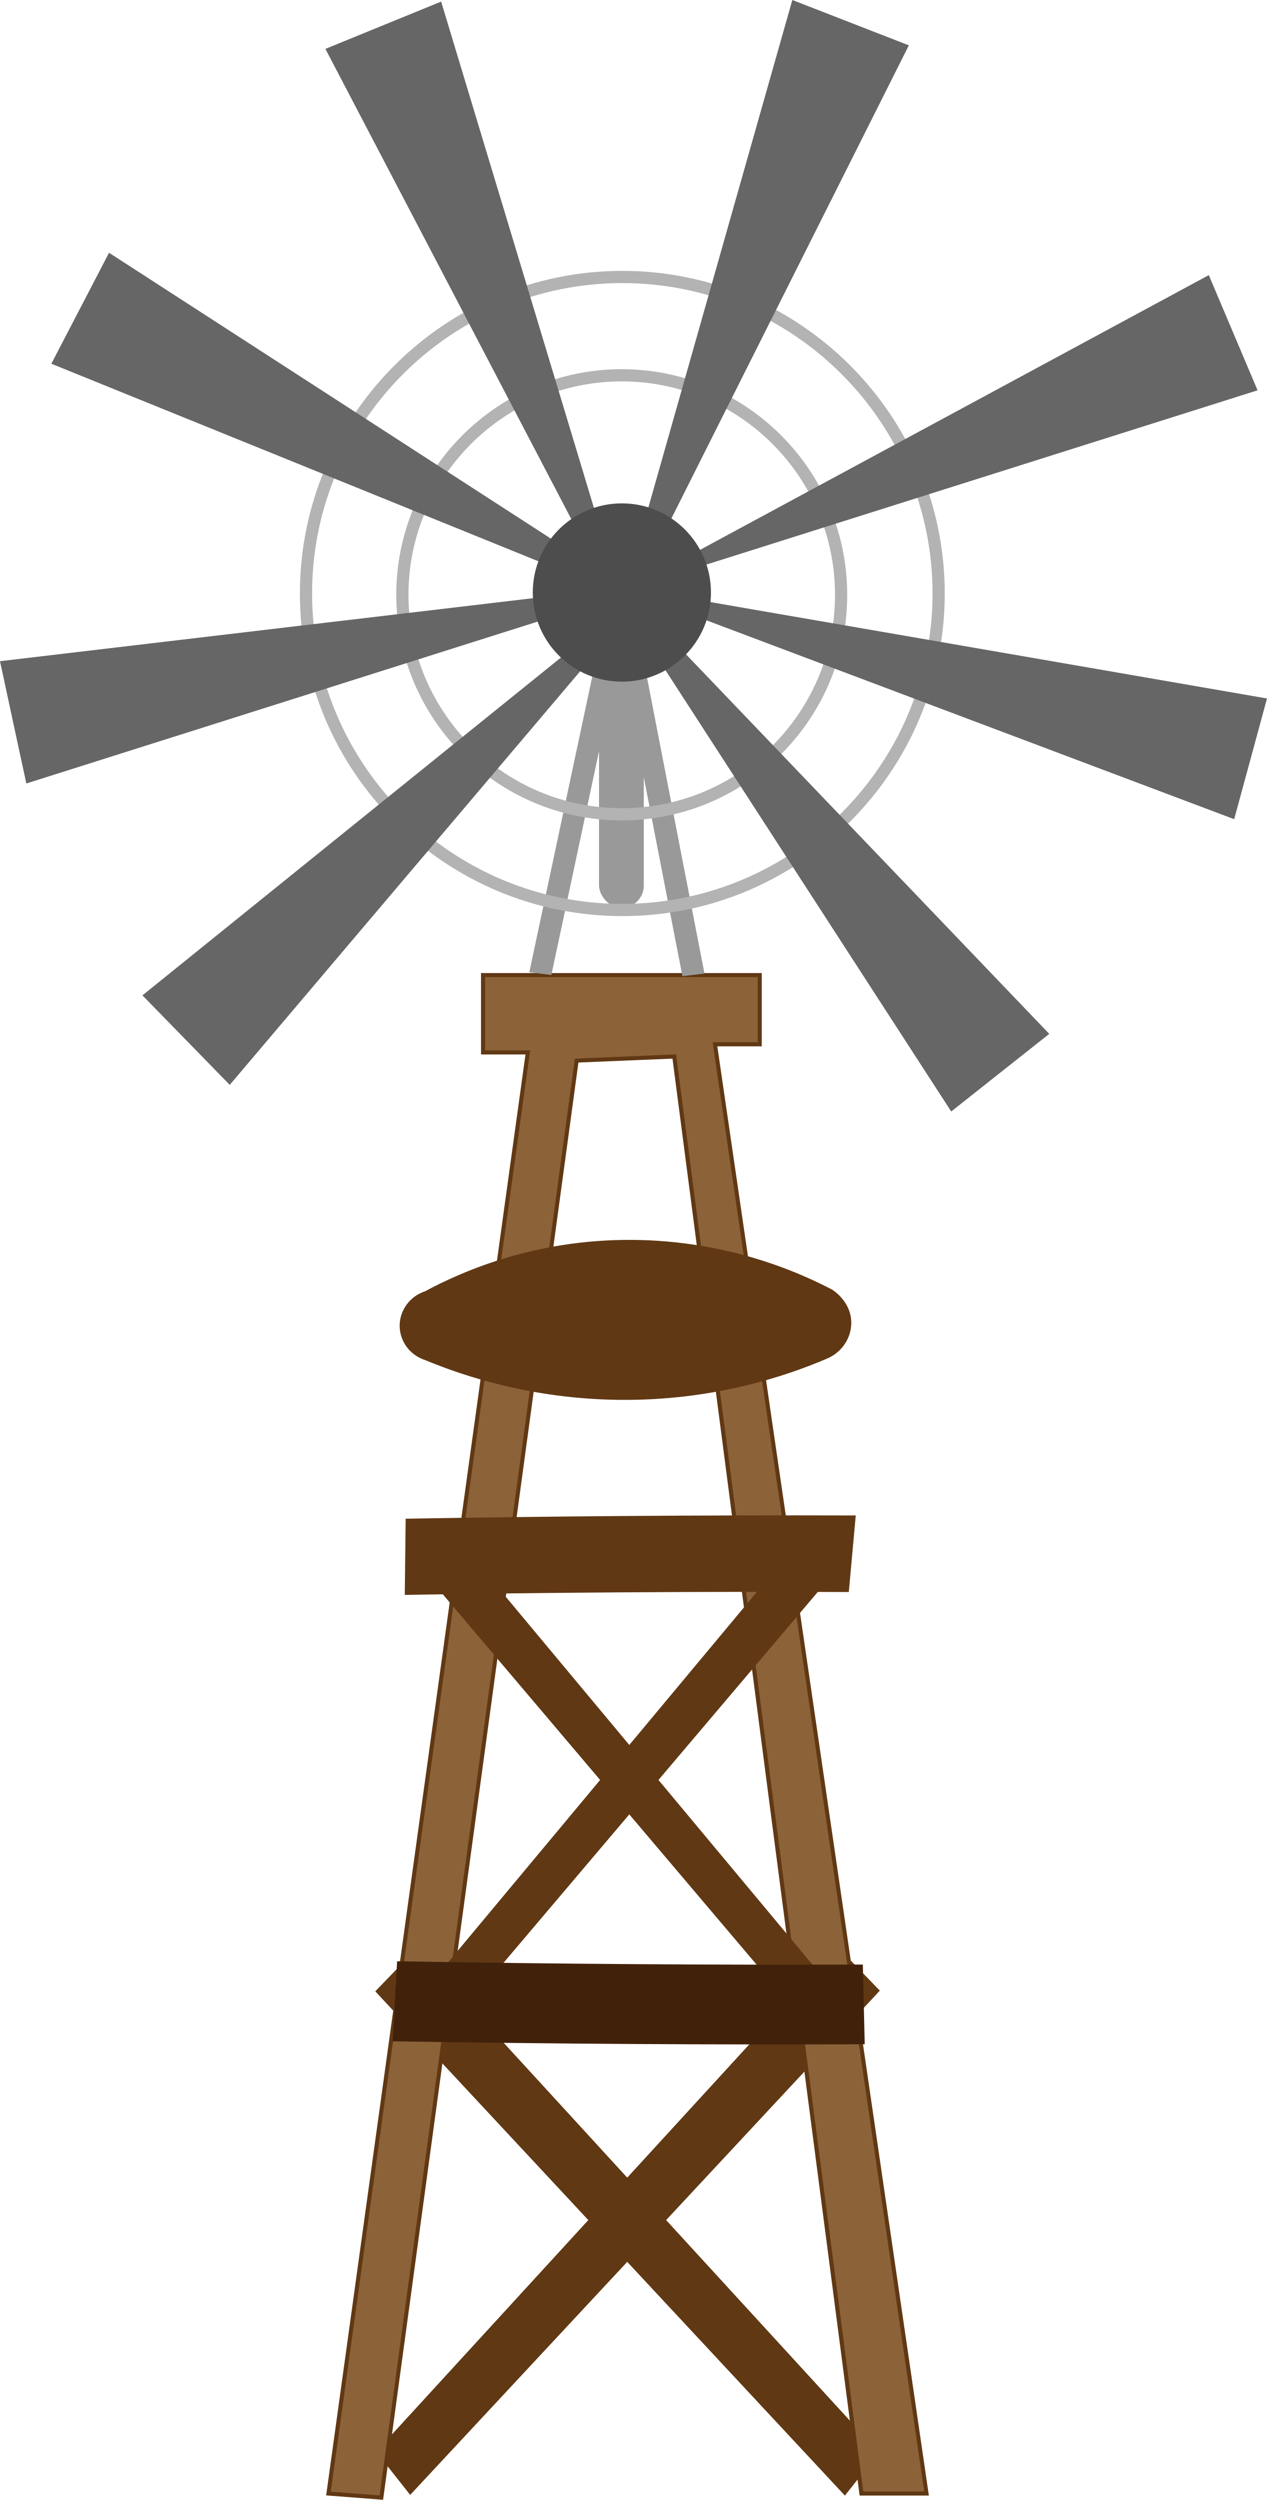 <?xml version="1.0" encoding="UTF-8"?><svg id="pollen" xmlns="http://www.w3.org/2000/svg" width="311.42" height="614.07" viewBox="0 0 311.42 614.07"><defs><style>.cls-1{fill:#999;}.cls-2{fill:#8c6239;}.cls-3{fill:#b3b3b3;}.cls-4{fill:#666;}.cls-5{fill:#42210b;}.cls-6{fill:#603813;}.cls-7{fill:#4d4d4d;}</style></defs><path class="cls-6" d="m92.44,602.25c2.79,3.54,5.59,7.08,8.38,10.62,38.48-41.29,76.95-82.58,115.43-123.87-3.41-3.54-6.83-7.08-10.24-10.62-37.85,41.29-75.71,82.58-113.56,123.87Z"/><path class="cls-6" d="m216.05,602.42c-2.79,3.54-5.59,7.08-8.38,10.62-38.48-41.29-76.95-82.58-115.43-123.87,3.41-3.54,6.83-7.08,10.24-10.62,37.85,41.29,75.71,82.58,113.56,123.87Z"/><path class="cls-2" d="m93.74,613.54c-4.33-.33-8.67-.67-13-1,0,0,49-354,49-354h-11v-19h68v17h-11c17.33,118.67,34.67,237.33,52,356h-16c-15.33-117.67-30.67-235.33-46-353-8,.33-16,.67-24,1-16,117.67-32,235.33-48,353Z"/><path class="cls-6" d="m94.17,614.07l-14-1.08.07-.53,48.92-353.43h-10.93v-20h69v18h-10.92l52,356h-17.02l-46-352.98-23.12.96-48.01,353.05Zm-12.86-1.99l12,.92,47.99-352.95,24.88-1.04.06.45,45.94,352.56h14.98l-52-356h11.08v-16h-67v18h11.07l-.08.57-48.93,353.47Z"/><path class="cls-6" d="m108.39,484.14c2.09,2.92,4.19,5.83,6.28,8.75,28.86-34.04,57.71-68.07,86.57-102.11-2.56-2.92-5.12-5.83-7.68-8.75-28.39,34.04-56.78,68.07-85.17,102.11Z"/><path class="cls-6" d="m201.09,484.29c-2.09,2.92-4.19,5.83-6.28,8.75-28.86-34.04-57.71-68.07-86.57-102.11,2.56-2.92,5.12-5.83,7.68-8.75,28.39,34.04,56.78,68.07,85.17,102.11Z"/><path class="cls-6" d="m99.71,373.07c-.07,6.24-.15,12.47-.22,18.71,17.53-.29,35.22-.5,53.06-.62,18.86-.13,37.56-.15,56.08-.08.57-6.27,1.14-12.54,1.71-18.81-18.77-.06-37.72-.01-56.83.13-18.09.14-36.02.36-53.8.67Z"/><path class="cls-5" d="m212.54,502.17c-.15-6.53-.31-13.05-.46-19.58-18.38.06-36.93.03-55.64-.1-19.78-.13-39.4-.37-58.83-.71-.37,6.55-.73,13.11-1.1,19.66,19.7.32,39.57.55,59.61.67,18.97.11,37.77.13,56.41.06Z"/><path class="cls-6" d="m104.5,317.2c-3.86,1.23-6.43,4.89-6.26,8.83.16,3.69,2.67,6.93,6.26,8.07,9.85,4.09,26.38,9.49,47.43,9.77,23.18.3,41.15-5.79,51.25-10.09,3.63-1.48,6.02-4.95,6.06-8.75.04-5.29-4.51-8.12-4.72-8.24-8.57-4.48-27.04-12.63-51.69-12.2-22.94.4-39.96,8.1-48.34,12.61Z"/><polygon class="cls-1" points="155.08 147.73 135.52 239.51 130.1 238.82 149.66 147.04 155.08 147.73"/><polygon class="cls-1" points="149.86 147.81 167.73 239.79 173.16 239.16 155.29 147.17 149.86 147.81"/><rect class="cls-1" x="147.24" y="159.04" width="11" height="64" rx="5.5" ry="5.5" transform="translate(305.48 382.07) rotate(180)"/><path class="cls-3" d="m152.96,225.04c-43.7,0-79.25-35.55-79.25-79.25s35.55-79.25,79.25-79.25,79.25,35.55,79.25,79.25-35.55,79.25-79.25,79.25Zm0-155.5c-42.05,0-76.25,34.21-76.25,76.25s34.21,76.25,76.25,76.25,76.25-34.21,76.25-76.25-34.21-76.25-76.25-76.25Z"/><path class="cls-3" d="m152.82,201.53c-30.56,0-55.42-24.86-55.42-55.42s24.86-55.42,55.42-55.42,55.42,24.86,55.42,55.42-24.86,55.42-55.42,55.42Zm0-107.84c-28.9,0-52.42,23.51-52.42,52.42s23.51,52.42,52.42,52.42,52.42-23.51,52.42-52.42-23.51-52.42-52.42-52.42Z"/><polygon class="cls-4" points="194.75 0 209.07 5.57 223.39 11.14 186.82 83.96 150.25 156.78 172.5 78.39 194.75 0"/><polygon class="cls-4" points="6.47 192.46 3.23 177.44 0 162.42 80.93 152.86 161.85 143.3 84.16 167.88 6.47 192.46"/><polygon class="cls-4" points="257.9 253.97 245.85 263.5 233.8 273.04 189.49 204.65 145.18 136.26 201.54 195.12 257.9 253.97"/><polygon class="cls-4" points="311.42 171.58 307.39 186.4 303.35 201.23 227.09 172.51 150.83 143.79 231.13 157.68 311.42 171.58"/><polygon class="cls-4" points="297.12 67.58 303.11 81.73 309.1 95.88 231.4 120.43 153.7 144.98 225.41 106.28 297.12 67.58"/><polygon class="cls-4" points="56.47 266.5 45.74 255.5 35.01 244.51 98.43 193.34 161.86 142.18 109.16 204.34 56.47 266.5"/><polygon class="cls-4" points="12.62 89.35 19.71 75.72 26.8 62.09 95.23 106.33 163.66 150.58 88.14 119.96 12.62 89.35"/><polygon class="cls-4" points="79.98 12.01 94.21 6.2 108.43 .39 131.99 78.4 155.54 156.41 117.76 84.21 79.98 12.01"/><circle class="cls-7" cx="152.85" cy="145.55" r="21.9"/></svg>
